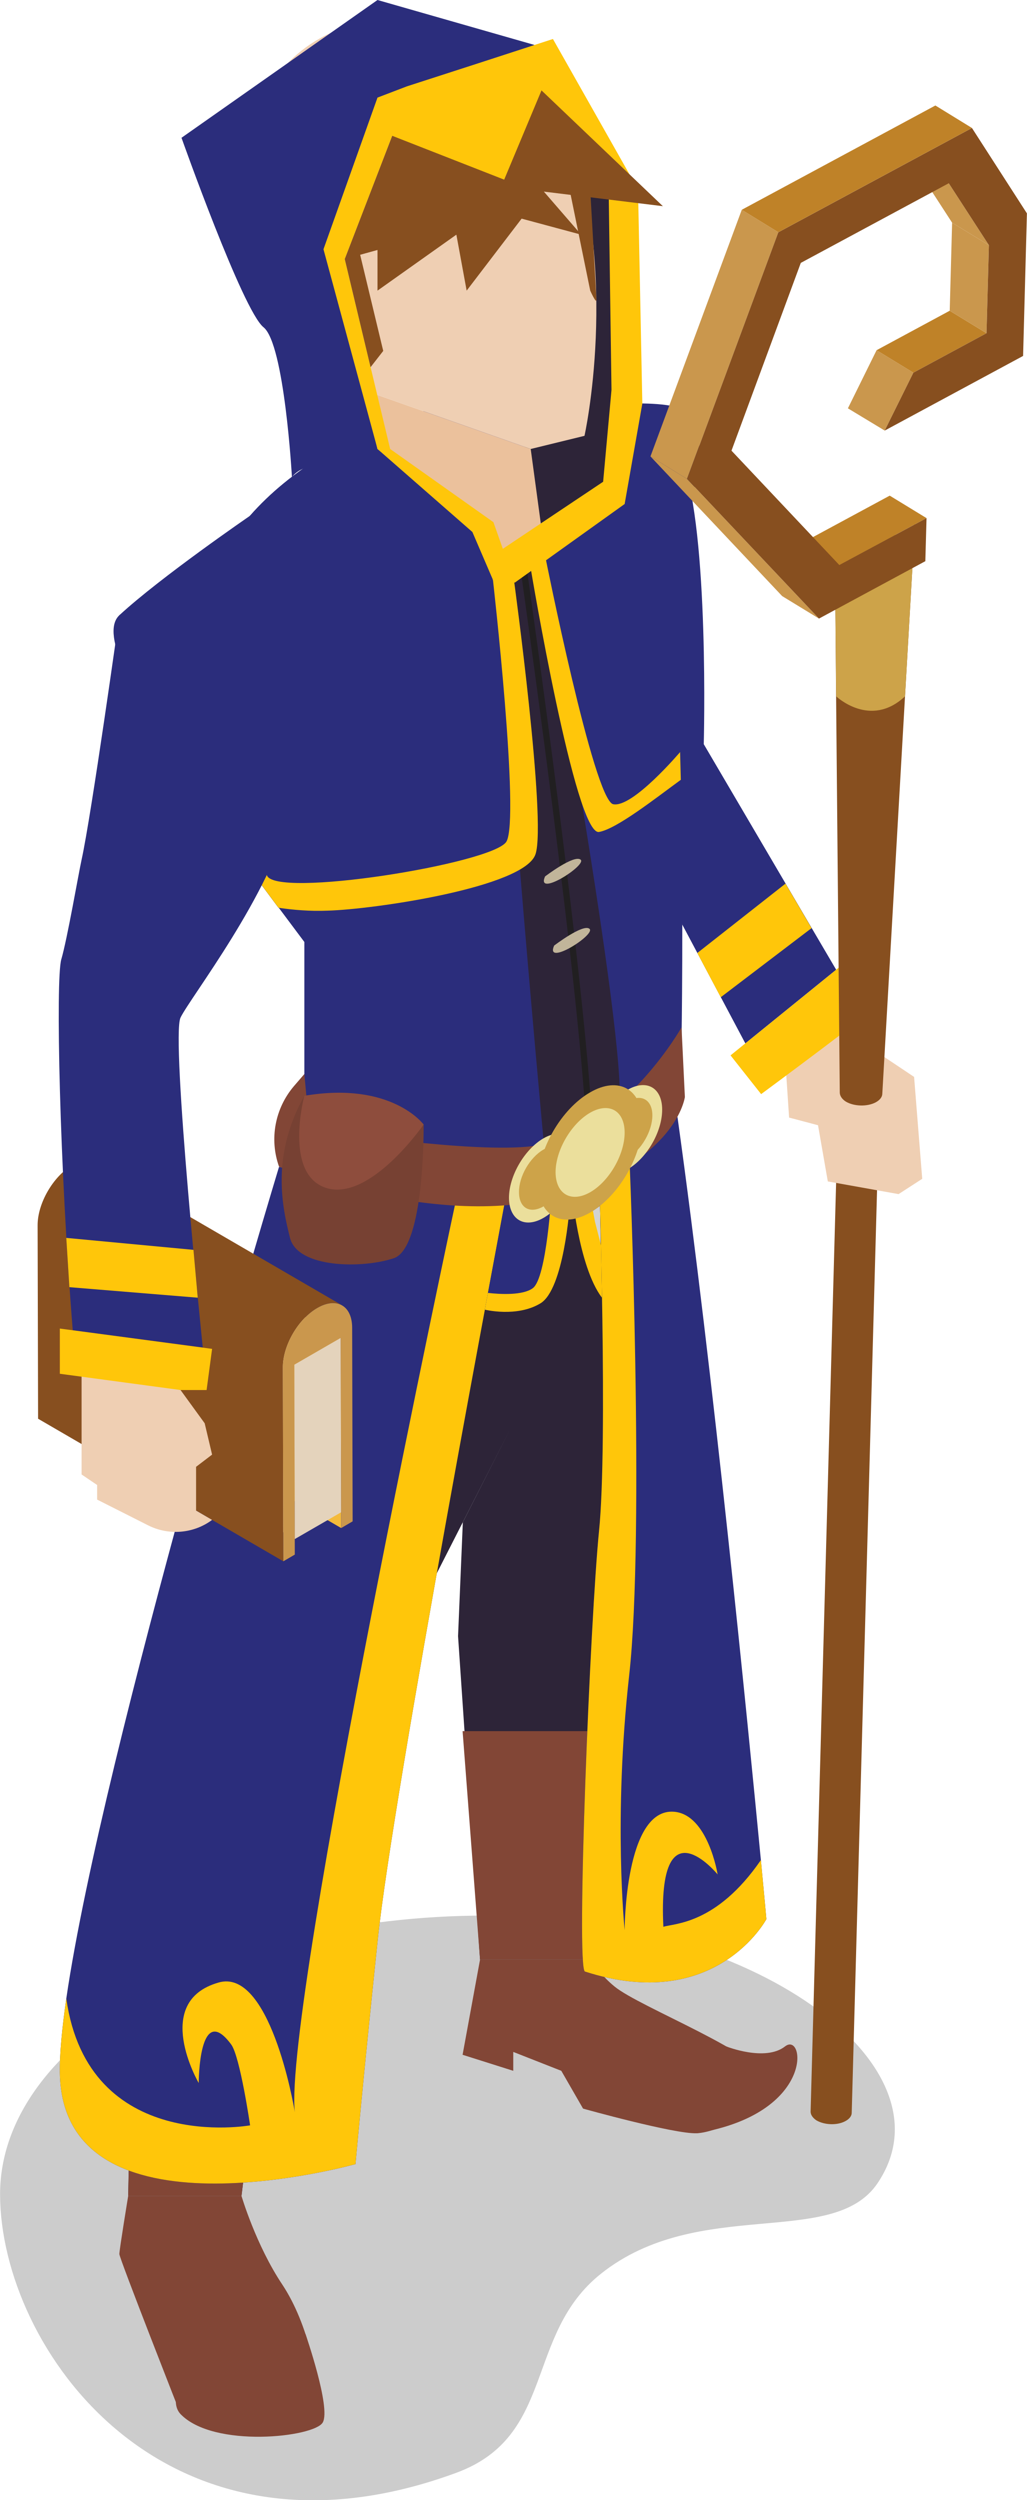 <?xml version="1.0" encoding="UTF-8"?>
<!DOCTYPE svg PUBLIC "-//W3C//DTD SVG 1.1//EN" "http://www.w3.org/Graphics/SVG/1.1/DTD/svg11.dtd">
<!-- Creator: CorelDRAW -->
<svg xmlns="http://www.w3.org/2000/svg" xml:space="preserve" width="534px" height="1299px" version="1.1" style="shape-rendering:geometricPrecision; text-rendering:geometricPrecision; image-rendering:optimizeQuality; fill-rule:evenodd; clip-rule:evenodd"
viewBox="0 0 42.96 104.52"
 xmlns:xlink="http://www.w3.org/1999/xlink"
 xmlns:xodm="http://www.corel.com/coreldraw/odm/2003">
 <defs>
  <style type="text/css">
   <![CDATA[
    .fil11 {fill:#211F21;fill-rule:nonzero}
    .fil4 {fill:#2B2D7C;fill-rule:nonzero}
    .fil3 {fill:#2D2438;fill-rule:nonzero}
    .fil16 {fill:#774133;fill-rule:nonzero}
    .fil5 {fill:#824636;fill-rule:nonzero}
    .fil1 {fill:#874F1F;fill-rule:nonzero}
    .fil17 {fill:#8E4D3D;fill-rule:nonzero}
    .fil2 {fill:#BF8228;fill-rule:nonzero}
    .fil12 {fill:#C1B59A;fill-rule:nonzero}
    .fil9 {fill:#CA974D;fill-rule:nonzero}
    .fil15 {fill:#CDA349;fill-rule:nonzero}
    .fil13 {fill:#D1D3D4;fill-rule:nonzero}
    .fil8 {fill:#E4D3BC;fill-rule:nonzero}
    .fil18 {fill:#EBC19C;fill-rule:nonzero}
    .fil14 {fill:#EBDF9C;fill-rule:nonzero}
    .fil10 {fill:#EFCFB3;fill-rule:nonzero}
    .fil7 {fill:#F4BA3A;fill-rule:nonzero}
    .fil6 {fill:#FFC60A;fill-rule:nonzero}
    .fil0 {fill:black;fill-rule:nonzero;fill-opacity:0.2}
   ]]>
  </style>
 </defs>
 <g id="Layer_x0020_1">
  <path class="fil0" d="M0 91.73c0,6.43 6.88,16.15 19.1,11.64 4.16,-1.54 2.84,-5.76 6.03,-8.31 4.1,-3.27 9.72,-1.03 11.58,-3.79 3.3,-4.88 -5.13,-11.19 -16.36,-11.19 -11.24,0 -20.35,5.22 -20.35,11.65z"/>
  <g id="_2137118862768">
   <g>
    <g>
     <path class="fil1" d="M33.91 88.28c0,0.12 0.08,0.25 0.24,0.36 0.34,0.2 0.88,0.22 1.22,0.03 0.17,-0.09 0.26,-0.22 0.26,-0.34l1.25 -45.49c0,0.13 -0.09,0.25 -0.26,0.35 -0.34,0.18 -0.89,0.17 -1.22,-0.04 -0.17,-0.1 -0.25,-0.23 -0.24,-0.36l-1.25 45.49z"/>
     <g>
      <path class="fil2" d="M35.4 43.15c-0.33,-0.2 -0.32,-0.52 0.02,-0.7 0.34,-0.19 0.88,-0.17 1.22,0.03 0.33,0.2 0.32,0.52 -0.02,0.71 -0.34,0.18 -0.89,0.17 -1.22,-0.04z"/>
     </g>
    </g>
   </g>
   <g>
    <path class="fil3" d="M27.92 45.37c0,0 1.06,14.08 0.62,15.29 -0.44,1.22 -2.02,4.26 -2.38,5.84 -0.37,1.58 -1.1,15.42 -1.1,15.42l-4.98 0 -0.92 -13.52 0.2 -4.76 2.06 -4.05 -7.55 14.82c0,0 -1.82,2.55 -1.94,2.92 -0.12,0.36 -1.83,14.47 -1.83,14.47l-4.74 0 0.3 -15.46 2.5 -4.18c0,0 2.19,-12.96 2.31,-16.85 0.12,-3.89 2.26,-7.42 2.26,-7.42l15.19 -2.52z"/>
    <path class="fil4" d="M24.69 17c0,0 3.91,-0.53 4.48,0.52 0.52,0.97 -1.18,8.53 -1.35,8.2 -0.18,-0.34 -3.13,-8.72 -3.13,-8.72z"/>
    <polygon class="fil5" points="20.08,81.92 19.35,72.37 25.63,72.37 25.06,81.92 "/>
    <polygon class="fil5" points="5.36,91.8 5.61,80.69 11.26,82.26 10.1,91.8 "/>
    <path class="fil4" d="M21.1 50.39c0,0 -4.67,24.6 -5.3,30.71 -0.64,6.11 -0.93,9.37 -0.93,9.37 0,0 -12.27,3.44 -12.37,-3.83 -0.01,-0.79 0.09,-1.84 0.27,-3.09 1.52,-10.4 8.9,-34.77 8.9,-34.77l7.43 1.27 2 0.34z"/>
    <path class="fil6" d="M21.1 50.39c0,0 -4.67,24.6 -5.3,30.71 -0.64,6.11 -0.93,9.37 -0.93,9.37 0,0 -12.27,3.44 -12.37,-3.83 -0.01,-0.79 0.09,-1.84 0.27,-3.09 0.92,6.52 7.69,5.3 7.69,5.3 0,0 -0.42,-2.88 -0.79,-3.38 -1.36,-1.84 -1.36,1.61 -1.36,1.61 0,0 -1.98,-3.4 0.83,-4.2 2.12,-0.62 3.13,5.02 3.19,5.42 -0.47,-4.49 6.77,-38.25 6.77,-38.25l2 0.34z"/>
    <path class="fil4" d="M25.06 17.11c0,0 2.34,-0.85 3.48,2.14 1.14,2.98 0.9,11.86 0.9,11.86l5.54 9.43 -3.8 3.08 -2.64 -4.97 -3.48 -21.54z"/>
    <g>
     <g>
      <g>
       <g>
        <polygon class="fil7" points="14.27,63.88 4.01,57.92 4.01,57.26 14.27,63.22 "/>
       </g>
       <g>
        <polygon class="fil7" points="14.27,63.22 4.01,57.26 3.99,49.97 14.25,55.93 "/>
       </g>
       <g>
        <polygon class="fil8" points="12.31,57.05 2.05,51.09 3.99,49.97 14.25,55.93 "/>
       </g>
       <g>
        <polygon class="fil8" points="12.33,64.34 2.07,58.38 2.05,51.09 12.31,57.05 "/>
       </g>
       <g>
        <polygon class="fil8" points="14.25,55.93 14.27,63.22 12.33,64.34 12.31,57.05 "/>
       </g>
       <path class="fil1" d="M4.05 48.61c-0.26,-0.15 -0.63,-0.13 -1.03,0.1 -0.8,0.47 -1.45,1.59 -1.45,2.51l0.02 8.09 10.26 5.96 -0.02 -8.09c-0.01,-0.92 0.64,-2.04 1.44,-2.5 0.41,-0.24 0.77,-0.26 1.04,-0.11l-10.26 -5.96z"/>
      </g>
     </g>
     <g>
      <path class="fil9" d="M13.27 54.68c0.81,-0.47 1.46,-0.1 1.46,0.83l0.02 8.09 -0.48 0.28 0 -0.66 -0.02 -7.29 -1.94 1.12 0.02 7.94 -0.48 0.28 -0.02 -8.09c-0.01,-0.92 0.64,-2.04 1.44,-2.5z"/>
     </g>
    </g>
    <polygon class="fil10" points="34.63,41.69 35.56,43.23 38.24,45.02 38.58,49.28 37.59,49.92 34.63,49.39 34.22,47.04 33.01,46.72 32.78,43.27 "/>
    <path class="fil4" d="M28.51 43.46c0,0 -0.77,4.07 -3.45,5.65 -2.67,1.58 -8.02,0.37 -8.02,0.37l-4.31 -1.59 0 -8.51 -1.07 -1.43c-0.01,0 -0.01,0 -0.01,0l-0.7 -0.94c0,0 -5.35,-8.45 -1.23,-14.5 1.42,-2.09 3.81,-3.73 6.38,-4.76 0.34,-0.13 0.68,-0.26 1.02,-0.37 4.64,-1.54 9.55,-1.05 10.37,2.47 0.62,2.66 0.88,7.89 0.99,12.75 0.12,5.68 0.03,10.86 0.03,10.86z"/>
    <path class="fil3" d="M22.73 47.59c0,0 -2.14,-23.07 -1.64,-23.33 0.51,-0.26 1.51,-0.76 1.51,-0.76 0,0 3.68,20.08 3.3,22.82 -0.39,2.74 -2.4,2.3 -3.17,1.27z"/>
    <g>
     <path class="fil11" d="M24.56 47.93c-0.19,-5.97 -2.75,-23.85 -2.77,-24.03l0.26 -0.04c0.02,0.18 2.58,18.07 2.77,24.06l-0.26 0.01z"/>
    </g>
    <g>
     <path class="fil12" d="M23.18 39.53c0,0 1.22,-0.93 1.48,-0.7 0.27,0.24 -1.88,1.6 -1.48,0.7z"/>
    </g>
    <g>
     <path class="fil12" d="M22.8 36.64c0,0 1.22,-0.93 1.49,-0.7 0.26,0.23 -1.89,1.6 -1.49,0.7z"/>
    </g>
    <path class="fil5" d="M20.08 81.92l-0.73 3.98 2.12 0.67 0 -0.79 2.01 0.79 0.91 1.58c0,0 3.83,1.07 4.75,1.03 0.91,-0.03 3.06,-1.07 2.91,-2.19 -0.14,-1.12 -5.29,-3.07 -6.35,-3.95 -1.06,-0.88 -0.64,-1.12 -0.64,-1.12l-4.98 0z"/>
    <path class="fil5" d="M5.36 91.8c0,0 -0.37,2.25 -0.37,2.43 0,0.18 2.56,6.69 2.56,6.69 0,0 2.37,0.73 2.55,0.73 0.19,0 2.92,-0.18 3.1,-1.1 0.19,-0.91 -0.29,-3.38 -1.39,-5.04 -1.11,-1.66 -1.71,-3.71 -1.71,-3.71l-4.74 0z"/>
    <path class="fil4" d="M22.4 35.71c-0.46,1.39 -6.79,2.31 -8.7,2.36 -0.72,0.03 -1.44,-0.03 -2.04,-0.12 -0.01,0 -0.01,0 -0.01,0l-0.7 -0.94c0,0 -0.14,-0.21 -0.35,-0.59 -1.1,-2.01 -4.35,-8.81 -0.88,-13.91 1.42,-2.09 3.81,-3.73 6.38,-4.76l5.09 6.13 0.31 0.38c0,0 1.37,10.05 0.9,11.45z"/>
    <path class="fil4" d="M28.48 32.6c-1.07,0.78 -2.55,1.87 -3.28,2 -0.99,0.18 -3,-10.84 -3,-10.84l-1.11 -0.84 -4.36 -3.3 0.39 -2.24c4.64,-1.54 9.86,-1.09 10.67,2.43 0.57,2.45 0.63,7.41 0.75,11.92 0.01,0.39 -0.07,0.49 -0.06,0.87z"/>
    <path class="fil6" d="M22.4 35.71c-0.46,1.39 -6.79,2.31 -8.7,2.36 -0.72,0.03 -1.44,-0.03 -2.04,-0.12 -0.01,0 -0.01,0 -0.01,0l-0.7 -0.94c0,0 -0.14,-0.21 -0.35,-0.59 0.29,-0.11 0.5,-0.09 0.56,0.16 0.26,1 9.43,-0.47 10.02,-1.39 0.58,-0.93 -0.56,-10.95 -0.56,-10.95 0.18,-0.19 0.37,-0.31 0.57,-0.36l0.31 0.38c0,0 1.37,10.05 0.9,11.45z"/>
    <path class="fil4" d="M9.72 22.51l-4.73 3.21c0,0 -1.17,8.36 -1.58,10.22 -0.13,0.59 -0.6,3.32 -0.85,4.17 -0.24,0.85 -0.07,8.63 0.48,15.5l5.44 0.72c0,0 -1.34,-12.95 -0.93,-13.79 0.4,-0.83 3.78,-5.16 4.57,-8.54 0.78,-3.37 1.48,-5.87 -2.4,-11.49z"/>
    <path class="fil6" d="M28.48 32.6c-1.07,0.78 -2.68,2.05 -3.42,2.18 -0.99,0.18 -2.86,-11.02 -2.86,-11.02l-1.11 -0.84 0.35 -1.09 1.37 1.44c0,0 2.03,10.17 2.84,10.35 0.81,0.17 2.8,-2.18 2.8,-2.18 0.01,0.39 0.02,0.78 0.03,1.16z"/>
    <g>
     <path class="fil4" d="M23.91 49.67l-0.08 0.75c0,0 -0.24,3.49 -1.23,4.07 -0.98,0.59 -2.32,0.26 -2.32,0.26l0.13 -0.7 0.68 -3.66 1.98 -0.51 0.84 -0.21z"/>
     <path class="fil6" d="M23.91 49.67l-0.08 0.75c0,0 -0.24,3.49 -1.23,4.07 -0.98,0.59 -2.32,0.26 -2.32,0.26l0.13 -0.7c0.52,0.06 1.47,0.11 1.88,-0.2 0.58,-0.43 0.78,-3.97 0.78,-3.97l0.84 -0.21z"/>
    </g>
    <polygon class="fil13" points="24.69,50.69 25.13,52.05 25.1,50.41 "/>
    <path class="fil6" d="M23.91 49.67c0,0 0.27,3.26 1.27,4.58l-0.02 -2.12 -0.27 -1.05 -0.34 -1.83 -0.64 0.42z"/>
    <path class="fil4" d="M32.06 80.23c0,0 -2.11,3.96 -7.59,2.19 -0.38,-0.12 0.22,-14.76 0.59,-18.43 0.37,-3.67 0,-14.88 0,-14.88l1.26 -0.93 2.02 -1.49c1.51,10.83 2.94,25.34 3.49,31.07 0.15,1.56 0.23,2.47 0.23,2.47z"/>
    <path class="fil6" d="M32.06 80.23c0,0 -2.11,3.96 -7.59,2.19 -0.38,-0.12 0.22,-14.76 0.59,-18.43 0.37,-3.67 0,-14.88 0,-14.88l1.26 -0.93c0.02,0.3 0.66,15.94 0,21.85 -0.67,5.98 -0.19,10.66 -0.19,10.66 0,0 0,-5.12 2.07,-4.95 1.42,0.12 1.82,2.62 1.82,2.62 0,0 -2.53,-3.09 -2.27,2.19 0.46,-0.15 2.22,-0.09 4.08,-2.79 0.15,1.56 0.23,2.47 0.23,2.47z"/>
    <path class="fil5" d="M12.91 46.84l1.44 0.53c0,0 6.34,0.97 8.41,0.46 3.48,-0.85 5.75,-4.88 5.75,-4.88l0.14 2.91c0,0 -0.33,2.66 -5.27,4.13 -4.94,1.47 -11.71,-1.22 -11.71,-1.22 -0.41,-1.15 -0.17,-2.43 0.62,-3.36l0.44 -0.51 0.18 1.94z"/>
    <g>
     <path class="fil14" d="M22.73 47.59c0.8,-0.46 1.45,-0.09 1.45,0.83 0,0.91 -0.64,2.03 -1.44,2.49 -0.79,0.46 -1.44,0.09 -1.45,-0.83 0,-0.92 0.65,-2.03 1.44,-2.49z"/>
    </g>
    <g>
     <path class="fil15" d="M22.73 48.06c0.57,-0.33 1.03,-0.06 1.04,0.59 0,0.66 -0.46,1.45 -1.03,1.78 -0.57,0.33 -1.03,0.07 -1.03,-0.59 -0.01,-0.65 0.45,-1.45 1.02,-1.78z"/>
    </g>
    <g>
     <path class="fil14" d="M26.25 45.56c0.8,-0.46 1.45,-0.09 1.45,0.83 0,0.92 -0.64,2.03 -1.44,2.49 -0.79,0.46 -1.44,0.09 -1.44,-0.82 -0.01,-0.92 0.64,-2.04 1.43,-2.5z"/>
    </g>
    <g>
     <path class="fil15" d="M26.26 46.04c0.56,-0.33 1.03,-0.07 1.03,0.59 0,0.65 -0.46,1.45 -1.03,1.78 -0.57,0.33 -1.03,0.06 -1.03,-0.59 0,-0.66 0.46,-1.45 1.03,-1.78z"/>
    </g>
    <g>
     <g>
      <path class="fil15" d="M24.68 45.67c1.2,-0.7 2.19,-0.14 2.19,1.25 0,1.38 -0.97,3.07 -2.18,3.77 -1.2,0.69 -2.18,0.13 -2.19,-1.25 0,-1.39 0.98,-3.08 2.18,-3.77z"/>
     </g>
     <g>
      <path class="fil14" d="M24.68 46.52c0.8,-0.46 1.45,-0.09 1.45,0.83 0,0.91 -0.64,2.03 -1.44,2.49 -0.79,0.45 -1.44,0.09 -1.45,-0.83 0,-0.92 0.65,-2.03 1.44,-2.49z"/>
     </g>
    </g>
    <g>
     <path class="fil16" d="M12.73 45.81c0,0 3.15,-0.49 4.99,1.2 0,0 0.06,5.16 -1.25,5.59 -1.31,0.44 -4.02,0.42 -4.34,-0.85 -0.32,-1.27 -0.81,-3.42 0.6,-5.94z"/>
     <path class="fil17" d="M12.73 45.81c0,0 -0.89,3.31 0.94,3.86 1.84,0.54 4.05,-2.66 4.05,-2.66 0,0 -1.34,-1.82 -4.99,-1.2z"/>
    </g>
    <path class="fil5" d="M30.38 85.55c0,0 1.63,0.65 2.46,0 0.83,-0.65 1.28,2.81 -3.7,3.63l1.24 -3.63z"/>
    <path class="fil5" d="M12.78 97.58c0,0 1.07,3.08 0.72,3.69 -0.35,0.62 -4.57,1.09 -5.95,-0.35 -1.17,-1.22 3.16,-5.89 5.23,-3.34z"/>
    <polygon class="fil6" points="8.27,54.25 2.9,53.81 2.77,51.75 8.09,52.25 "/>
    <path class="fil6" d="M31.84 45.74c0,0 5.15,-3.8 5.11,-3.93 -0.05,-0.13 -1.49,-1.66 -1.49,-1.66l-4.9 3.97 1.28 1.62z"/>
    <polygon class="fil6" points="33.95,38.8 30.15,41.69 29.17,39.84 32.86,36.94 "/>
    <path class="fil3" d="M22.09 22.51c0.58,-0.1 3.71,-2.37 3.71,-2.37l0.48 -7.51 -0.41 -5c0,0 -2.47,-4.51 -3.51,-4.38 -1.03,0.13 -0.27,19.26 -0.27,19.26z"/>
    <path class="fil18" d="M14.42 16.03l0 3.16c0,0 4.26,5.42 6.2,5.05 1.95,-0.36 2.19,-0.97 2.19,-0.97l-0.61 -4.5 -7.78 -2.74z"/>
    <path class="fil10" d="M23.78 5.33c-0.08,-0.26 -2.12,-4.87 -7.96,-4.44 -5.84,0.43 -7.41,8.35 -4.26,11.8 3.15,3.44 2.86,3.34 2.86,3.34l7.78 2.74 2.25 -0.55c0,0 1.48,-6.62 -0.67,-12.89z"/>
    <path class="fil4" d="M20.62 24.24c0,0 -2.5,0.66 -4.83,-2.68 -2.32,-3.34 -3.58,-1.62 -3.58,-1.62 0,0 -0.31,-5.56 -1.19,-6.26 -0.87,-0.7 -3.43,-7.92 -3.43,-7.92l8.2 -5.76 6.57 1.88 -4.01 2.31 -2.32 1.34 -2.04 5.36 1.8 7.88 4.76 3.74 0.07 1.73z"/>
    <polygon class="fil6" points="17.02,3.61 19.96,2.66 23.13,1.63 26.69,7.92 26.87,16.87 26.13,21.07 21.53,24.36 20.35,23.4 25.23,20.14 25.58,16.3 25.46,7.86 22.6,3.73 16.44,5.59 14.42,10.83 16.32,18.77 20.64,21.83 21.5,24.26 20.62,24.24 19.76,22.24 15.79,18.77 13.53,10.42 15.79,4.08 "/>
    <polygon class="fil1" points="22.6,3.73 27.73,8.62 22.75,8.01 24.31,9.81 21.82,9.14 19.52,12.15 19.09,9.81 15.79,12.15 15.79,10.45 14.42,10.83 16.44,5.59 "/>
    <polygon class="fil1" points="14.98,10.3 16.03,14.67 15.5,15.35 14.42,10.83 "/>
    <path class="fil1" d="M23.83 7.94l0.86 4.21c0,0 0.27,0.6 0.26,0.37 -0.01,-0.23 -0.26,-4.58 -0.26,-4.58l-0.86 0z"/>
    <path class="fil4" d="M10.46 21.56c0,0 -3.75,2.57 -5.47,4.16 -1.71,1.59 6.17,10.86 6.17,10.86 0,0 4.91,-10.98 -0.7,-15.02z"/>
    <polygon class="fil6" points="16.03,5.53 21.09,7.51 22.81,3.4 "/>
    <path class="fil10" d="M8.2 61.32l0.67 -0.51 -0.31 -1.31 -1.01 -1.39 -4.14 -1.22 0 4.75 0.65 0.44 0 0.61 2.12 1.07c0.86,0.44 1.91,0.36 2.69,-0.22l-0.67 -0.39 0 -1.83z"/>
    <polygon class="fil6" points="7.55,58.11 2.5,57.43 2.5,55.54 8.87,56.39 8.64,58.11 "/>
   </g>
   <g>
    <g>
     <g>
      <path class="fil1" d="M34.92 22.34c-0.01,0.13 0.08,0.26 0.25,0.37 0.35,0.21 2.48,-0.35 2.83,-0.54 0.18,-0.1 0.27,-0.22 0.28,-0.35l-0.42 7.29 0 0 -0.95 16.61c0,0.13 -0.09,0.26 -0.27,0.36 -0.35,0.19 -0.91,0.18 -1.26,-0.03 -0.17,-0.11 -0.25,-0.25 -0.25,-0.38l-0.15 -16.17 -0.06 -7.16z"/>
     </g>
    </g>
    <path class="fil15" d="M34.92 22.34c-0.01,0.13 0.08,0.26 0.25,0.37 0.35,0.21 2.48,-0.35 2.83,-0.54 0.18,-0.1 0.27,-0.22 0.28,-0.35l-0.42 7.29 0 0c-1.45,1.36 -2.88,0 -2.88,0l-0.06 -6.77z"/>
    <g>
     <g>
      <g>
       <polygon class="fil2" points="35.11,23.62 33.57,22.69 37.22,20.72 38.76,21.66 "/>
      </g>
      <g>
       <polygon class="fil9" points="37.01,18 35.47,17.07 36.67,14.64 38.21,15.58 "/>
      </g>
      <g>
       <polygon class="fil2" points="38.21,15.58 36.67,14.64 39.73,12.99 41.27,13.93 "/>
      </g>
      <g>
       <polygon class="fil9" points="41.27,13.93 39.73,12.99 39.83,9.31 41.37,10.25 "/>
      </g>
      <g>
       <polygon class="fil9" points="41.37,10.25 39.83,9.31 38.15,6.72 39.69,7.66 "/>
      </g>
      <g>
       <polygon class="fil9" points="34.26,25.86 32.72,24.92 27.21,19.08 28.74,20.02 "/>
      </g>
      <g>
       <polygon class="fil9" points="28.74,20.02 27.21,19.08 31.03,8.77 32.56,9.71 "/>
      </g>
      <g>
       <polygon class="fil1" points="28.74,20.02 32.56,9.71 40.66,5.35 42.96,8.92 42.8,14.88 37.01,18 38.21,15.58 41.27,13.93 41.37,10.25 39.69,7.66 33.5,10.99 30.6,18.84 35.11,23.62 38.76,21.66 38.71,23.46 34.26,25.86 "/>
      </g>
      <g>
       <polygon class="fil2" points="32.56,9.71 31.03,8.77 39.13,4.41 40.66,5.35 "/>
      </g>
     </g>
    </g>
   </g>
  </g>
 </g>
</svg>
